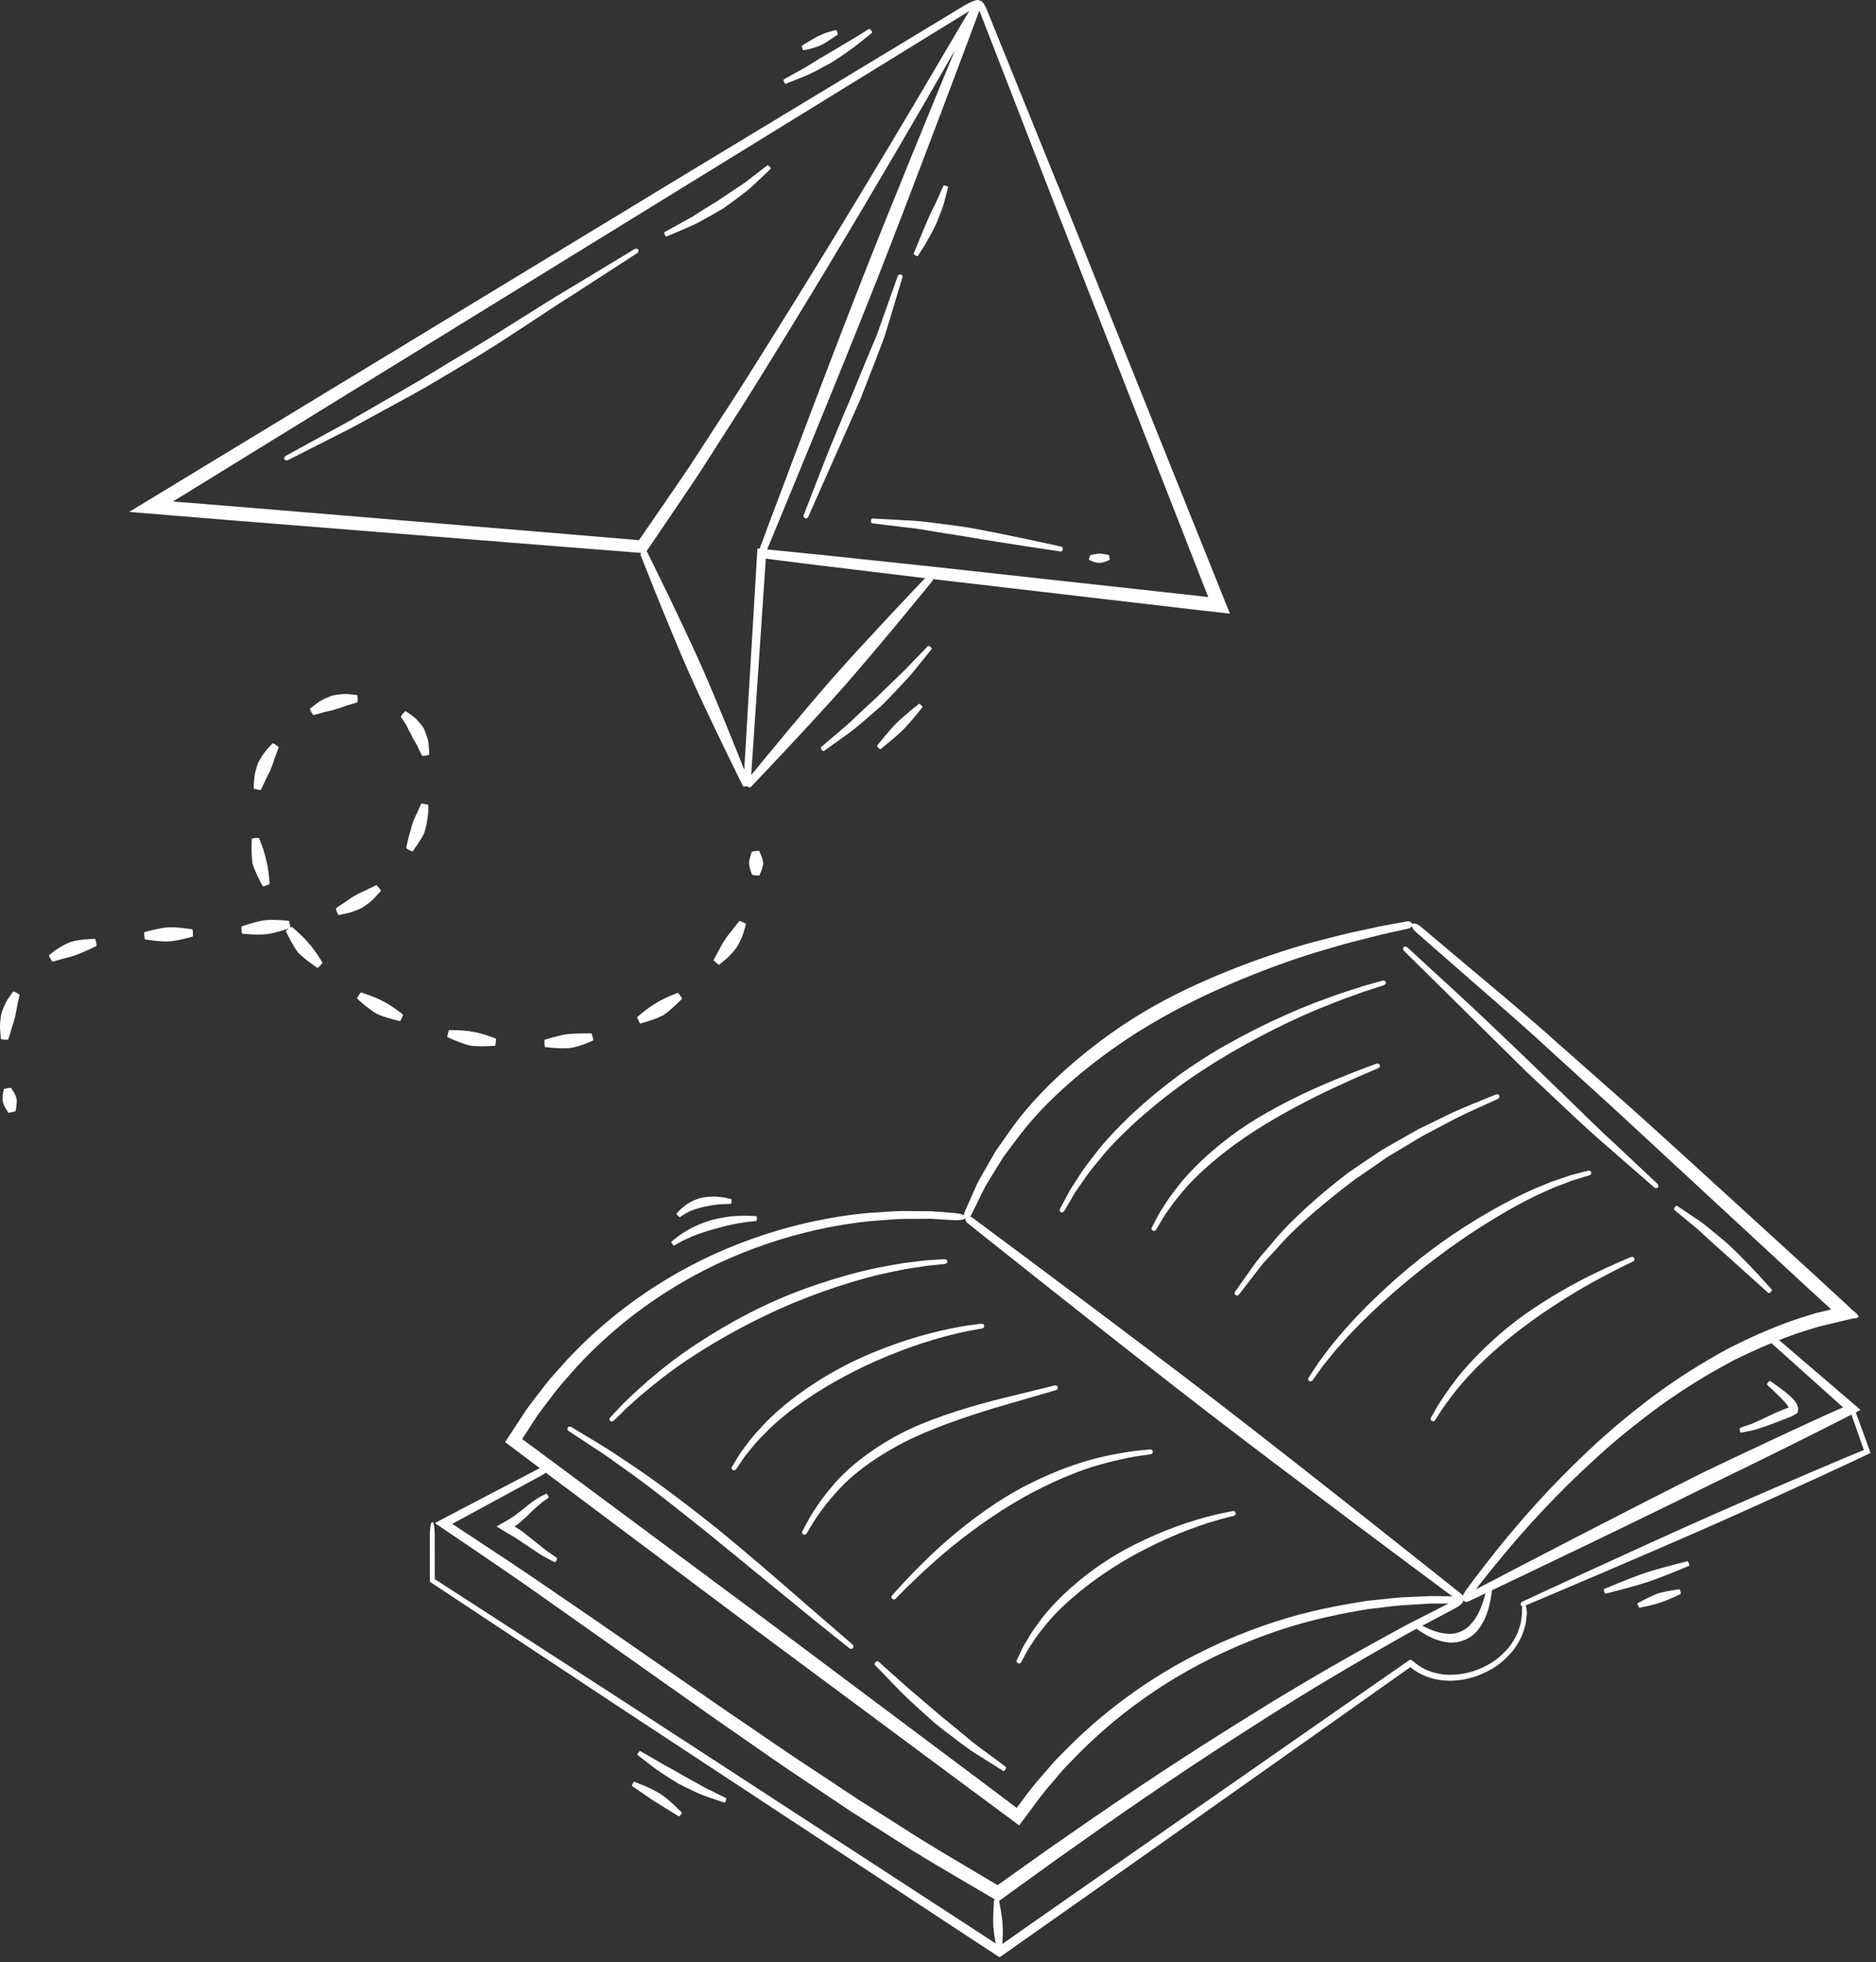 <svg width="309" height="323" viewBox="0 0 309 323" fill="none" xmlns="http://www.w3.org/2000/svg">
<rect x="0" y="0" width="309" height="323" fill="#333333" stroke="none"/>
<path d="M137.341 111.393C132.64 116.737 126.117 124.672 123.731 127.59C123.809 126.432 124.371 118.14 126.141 91.934C126.201 91.945 126.273 91.96 126.357 91.976C126.464 91.99 126.587 92.01 126.721 92.033C127.297 92.106 127.991 92.197 128.793 92.3C130.399 92.5 132.439 92.756 134.825 93.052C139.535 93.622 145.599 94.356 152.367 95.173C150.619 97.006 142.549 105.5 137.341 111.393ZM115.528 109.626C112.22 102.19 106.596 90.856 106.596 90.856C106.567 90.812 106.527 90.78 106.48 90.757L106.507 90.717L106.973 90.033L107.477 89.29C110.148 85.332 112.851 81.426 115.429 77.517C117.951 73.573 120.437 69.682 122.873 65.872C125.296 62.054 127.579 58.265 129.84 54.617C138.821 39.984 146.451 26.98 151.872 17.658C154.063 13.86 155.891 10.689 157.3 8.248C153.453 17.564 146.916 33.482 142.299 45.181C135.393 62.734 125.165 90.194 125.165 90.194C125.149 90.24 125.151 90.277 125.143 90.32C125.008 90.306 124.864 90.292 124.756 90.281C123.324 114.28 122.753 123.89 122.585 126.705C121.101 122.969 117.955 115.122 115.528 109.626ZM105.22 88.917L103.836 88.8L100.264 88.497L93.112 87.894C74.041 86.312 55.083 84.736 38.428 83.352C35.792 83.14 33.1 82.922 30.731 82.729C30.139 82.682 29.567 82.636 29.02 82.593C28.848 82.578 28.68 82.565 28.517 82.552H28.512L28.479 82.554C86.035 47.128 159.357 1.994 159.357 1.994C159.467 1.926 159.561 1.862 159.661 1.796C159.596 1.894 159.535 1.986 159.468 2.094C159.468 2.094 156.171 7.684 150.693 16.965C145.185 26.228 137.441 39.153 128.353 53.697C126.065 57.321 123.756 61.089 121.311 64.88C118.853 68.662 116.343 72.528 113.8 76.442C111.203 80.318 108.488 84.185 105.807 88.108L105.301 88.841C105.271 88.866 105.26 88.938 105.22 88.917ZM174.564 35.861C181.983 54.805 191.324 78.654 199.012 98.282L199.008 98.28C198.513 98.224 197.953 98.16 197.4 98.096C183.329 96.549 166.679 94.718 152.888 93.202C145.991 92.472 139.809 91.817 135.024 91.312C131.217 90.929 128.239 90.632 126.357 90.442C127.323 88.117 137.852 62.76 144.453 46.032C150.704 30.145 159.673 6.146 161.32 1.732C161.34 1.79 161.348 1.834 161.372 1.896C161.372 1.896 166.985 16.352 174.564 35.861ZM202.583 101.012C194.275 80.326 184.181 55.192 176.164 35.226C168.305 15.828 162.483 1.454 162.483 1.454C162.057 0.436 161.577 0.012 161.303 0.106C161.172 -0.156 160.283 0.044 158.733 0.974C158.733 0.974 139.889 12.362 113.649 28.218C86.553 44.658 51.821 65.733 21.275 84.268C24.659 84.545 31.592 85.114 38.235 85.66C54.896 86.988 73.864 88.5 92.941 90.021L100.096 90.582L103.671 90.862L105.624 91.016C105.537 91.112 105.485 91.224 105.503 91.34C105.503 91.34 110.121 103.12 113.409 110.565C116.716 118.001 122.34 129.336 122.34 129.336C122.443 129.519 122.752 129.502 123.017 129.388C123.235 129.583 123.529 129.692 123.697 129.521C123.697 129.521 133.211 119.564 139.079 112.926C144.929 106.274 153.617 95.59 153.617 95.59C153.668 95.509 153.669 95.417 153.649 95.324C167.235 96.909 183.408 98.796 197.139 100.398C199.271 100.638 201.44 100.884 202.583 101.012Z" fill="white"/>
<path d="M1.819 179.074C1.737 179.046 0.747 179.199 0.637 179.258C0.637 179.258 0.32 180.538 0.459 181.317C0.616 182.094 1.381 183.17 1.381 183.17C1.425 183.204 2.529 182.958 2.548 182.913C2.548 182.913 2.865 181.631 2.735 180.889C2.584 180.15 1.819 179.074 1.819 179.074Z" fill="white"/>
<path d="M2.177 163.205C2.177 163.205 1.795 163.705 1.319 164.418C0.868 165.133 0.423 166.106 0.212 166.9C0.065 167.705 -0.061 168.75 0.032 169.585C0.084 170.419 0.159 171.038 0.159 171.038C0.188 171.124 1.316 171.192 1.352 171.113C1.352 171.113 1.551 170.538 1.768 169.794C1.945 169.038 2.327 168.166 2.461 167.452C2.639 166.754 2.773 165.829 2.933 165.086C3.117 164.355 3.233 163.762 3.233 163.762C3.2 163.658 2.317 163.181 2.177 163.205Z" fill="white"/>
<path d="M11.585 155.081C10.832 155.379 9.903 155.852 9.225 156.355C8.543 156.857 8.061 157.257 8.061 157.257C8.005 157.326 8.568 158.308 8.652 158.296C8.652 158.296 9.241 158.152 9.977 157.933C10.711 157.71 11.656 157.536 12.34 157.27C13.72 156.778 15.896 155.721 15.895 155.721C15.956 155.629 15.753 154.649 15.647 154.552C15.647 154.552 13.132 154.553 11.585 155.081Z" fill="white"/>
<path d="M27.697 152.653C26.145 152.757 23.783 153.447 23.783 153.447C23.705 153.489 23.796 154.617 23.88 154.64C23.88 154.64 26.313 155.045 27.848 154.965C29.38 154.864 31.741 154.171 31.741 154.171C31.819 154.093 31.772 153.092 31.684 152.978C31.684 152.978 29.251 152.571 27.697 152.653Z" fill="white"/>
<path d="M61.771 147.717C62.349 147.106 62.751 146.629 62.751 146.629C62.769 146.519 62.127 145.752 61.988 145.708C61.988 145.708 61.432 145.954 60.745 146.302C60.071 146.667 59.161 146.992 58.548 147.389C57.885 147.713 57.143 148.324 56.476 148.729C55.823 149.155 55.331 149.516 55.331 149.516C55.272 149.581 55.673 150.638 55.761 150.63C55.761 150.63 56.375 150.521 57.184 150.326C58 150.16 58.959 149.757 59.688 149.406C60.367 148.96 61.207 148.347 61.771 147.717Z" fill="white"/>
<path d="M69.368 132.302C69.368 132.302 69.124 132.856 68.807 133.574C68.453 134.281 68.052 135.15 67.841 135.86C67.691 136.593 67.369 137.47 67.205 138.237C67.024 138.993 66.909 139.594 66.909 139.594C66.912 139.684 67.911 140.216 67.969 140.15C67.969 140.15 68.339 139.652 68.799 138.955C69.237 138.257 69.86 137.38 70.039 136.592C70.261 135.817 70.416 134.789 70.508 133.973C70.577 133.15 70.543 132.521 70.541 132.521C70.484 132.426 69.499 132.247 69.368 132.302Z" fill="white"/>
<path d="M69.868 120.046C69.712 119.65 69.345 119.293 69.045 118.912C68.716 118.548 68.428 118.157 68.044 117.92C67.333 117.396 66.796 117.056 66.796 117.056C66.685 117.052 66.045 117.822 66.024 117.968C66.024 117.968 66.331 118.48 66.74 119.084C66.972 119.361 67.101 119.774 67.292 120.125C67.455 120.494 67.704 120.797 67.82 121.133C68.083 121.776 68.672 122.493 68.931 123.205C69.253 123.886 69.539 124.42 69.539 124.42C69.595 124.485 70.708 124.289 70.712 124.2C70.712 124.2 70.692 123.57 70.609 122.716C70.596 121.848 70.195 120.829 69.868 120.046Z" fill="white"/>
<path d="M58.857 115.611C58.931 115.565 58.919 114.435 58.829 114.416C58.829 114.416 58.205 114.329 57.351 114.265C56.495 114.188 55.437 114.348 54.628 114.525C53.861 114.836 52.871 115.225 52.208 115.773C51.521 116.272 51.039 116.671 51.039 116.671C51 116.773 51.504 117.641 51.633 117.707C51.633 117.707 52.223 117.568 52.953 117.356C53.668 117.092 54.621 117.017 55.284 116.748C55.977 116.595 56.831 116.189 57.559 116.001C58.284 115.8 58.857 115.611 58.857 115.611Z" fill="white"/>
<path d="M42.949 130.026C42.949 130.026 43.231 129.488 43.555 128.789C43.836 128.074 44.369 127.276 44.6 126.588C44.907 125.933 45.149 125.016 45.432 124.304C45.711 123.592 45.904 123.017 45.904 123.017C45.913 122.929 44.987 122.281 44.919 122.34C44.919 122.34 44.48 122.785 43.923 123.422C43.364 124.053 42.816 124.954 42.463 125.693C42.207 126.469 41.9 127.473 41.871 128.318C41.796 129.157 41.779 129.781 41.779 129.781C41.832 129.877 42.813 130.078 42.949 130.026Z" fill="white"/>
<path d="M41.6 142.167C42.055 143.719 43.292 145.895 43.292 145.896C43.387 145.949 44.327 145.603 44.416 145.484C44.415 145.485 44.26 143.061 43.857 141.644C43.604 140.19 42.663 137.947 42.663 137.947C42.612 137.873 41.487 137.989 41.475 138.076C41.475 138.077 41.336 140.572 41.6 142.167Z" fill="white"/>
<path d="M48.068 152.577C48.044 152.565 47.936 152.618 47.805 152.697C47.825 152.473 47.677 151.671 47.588 151.576C47.588 151.576 45.132 151.314 43.621 151.483C42.115 151.674 39.796 152.505 39.797 152.505C39.721 152.552 39.804 153.681 39.891 153.698C39.891 153.697 42.345 153.958 43.912 153.781C45.228 153.616 47.063 153.005 47.615 152.814C47.347 152.989 47.064 153.205 47.08 153.25C47.08 153.25 48.121 155.519 49.097 156.804C50.213 157.959 52.295 159.334 52.296 159.334C52.404 159.34 53.091 158.61 53.116 158.466C53.116 158.466 51.875 156.371 50.855 155.293C49.948 154.122 48.068 152.577 48.068 152.577Z" fill="white"/>
<path d="M59.459 163.371C59.371 163.365 58.76 164.317 58.817 164.381C58.819 164.381 60.644 166.073 62.023 166.876C63.467 167.549 65.895 168.089 65.895 168.089C65.997 168.054 66.389 167.131 66.364 166.988C66.364 166.988 64.448 165.473 63.095 164.824C61.793 164.085 59.459 163.371 59.459 163.371Z" fill="white"/>
<path d="M77.901 169.847C76.429 169.536 73.984 169.566 73.984 169.566C73.899 169.586 73.612 170.681 73.688 170.725C73.689 170.725 75.939 171.78 77.489 172.128C79.065 172.343 81.543 172.138 81.543 172.138C81.633 172.074 81.736 171.078 81.668 170.949C81.668 170.949 79.388 170.069 77.901 169.847Z" fill="white"/>
<path d="M93.525 170.221C92.039 170.406 89.708 171.158 89.708 171.158C89.632 171.204 89.689 172.333 89.775 172.352C89.775 172.353 92.233 172.695 93.816 172.519C95.413 172.355 97.699 171.27 97.699 171.27C97.761 171.181 97.525 170.206 97.42 170.109C97.42 170.107 95.015 170.092 93.525 170.221Z" fill="white"/>
<path d="M111.637 163.43C111.637 163.43 109.353 164.285 108.108 165.102C106.797 165.814 104.961 167.417 104.961 167.417C104.908 167.488 105.388 168.512 105.475 168.495C105.475 168.495 107.879 167.841 109.295 167.092C110.627 166.2 112.345 164.394 112.345 164.394C112.369 164.289 111.775 163.482 111.637 163.43Z" fill="white"/>
<path d="M121.799 151.6C121.799 151.6 121.404 152.064 120.928 152.68C120.471 153.306 119.808 154.013 119.428 154.649C118.985 155.245 118.593 156.13 118.193 156.802C117.812 157.485 117.541 158.034 117.541 158.034C117.521 158.118 118.371 158.866 118.444 158.817C118.444 158.817 118.935 158.436 119.56 157.89C120.204 157.361 120.872 156.574 121.357 155.931C121.764 155.236 122.229 154.313 122.468 153.51C122.723 152.714 122.879 152.11 122.879 152.11C122.849 152.005 121.943 151.58 121.799 151.6Z" fill="white"/>
<path d="M123.851 140.186C123.851 140.185 123.364 141.385 123.395 142.102C123.379 142.819 123.883 144.01 123.883 144.01C123.92 144.052 125.045 144.152 125.075 144.11C125.075 144.11 125.676 142.908 125.711 142.083C125.657 141.259 125.039 140.065 125.039 140.065C124.963 140.031 123.965 140.135 123.851 140.186Z" fill="white"/>
<path d="M145.463 56.033C145.868 54.938 146.157 53.832 146.484 52.812C147.721 48.709 148.659 45.605 148.659 45.605C148.747 45.177 148.104 44.992 147.892 45.389C147.892 45.389 146.812 48.422 145.383 52.429C145.016 53.428 144.687 54.505 144.244 55.577C143.795 56.646 143.332 57.744 142.872 58.838C141.969 61.034 141.071 63.216 140.283 65.133C138.659 68.962 136.603 73.845 135.067 77.842C133.525 81.829 132.359 84.848 132.359 84.848C132.216 85.257 132.912 85.545 133.1 85.141C133.1 85.141 138.336 73.329 141.705 65.734C142.464 63.792 143.327 61.581 144.197 59.356C144.621 58.241 145.047 57.122 145.463 56.033Z" fill="white"/>
<path d="M151.167 42.158C151.167 42.158 151.679 41.353 152.351 40.296C152.977 39.21 153.748 37.857 154.248 36.742C154.705 35.604 155.311 34.178 155.615 32.934C155.929 31.713 156.169 30.784 156.169 30.784C156.164 30.65 155.521 30.47 155.403 30.568C155.403 30.568 155.021 31.418 154.52 32.536C154.063 33.656 153.288 35.005 152.839 36.108C152.356 37.202 151.763 38.62 151.311 39.77C150.833 40.905 150.472 41.77 150.472 41.77C150.436 41.892 151.091 42.266 151.167 42.158Z" fill="white"/>
<path d="M154.416 86.149C152.659 85.916 150.889 85.705 149.295 85.652C146.121 85.483 143.717 85.355 143.717 85.355C143.396 85.352 143.351 86.103 143.677 86.15C143.677 86.15 146.047 86.434 149.176 86.812C150.743 86.954 152.485 87.256 154.22 87.557C155.956 87.835 157.681 88.109 159.197 88.352C165.252 89.408 174.744 90.787 174.743 90.787C175.069 90.794 175.191 90.138 174.883 90.001C174.883 90.001 165.54 87.904 159.451 86.828C157.921 86.597 156.172 86.372 154.416 86.149Z" fill="white"/>
<path d="M181.103 92.665C181.805 92.654 182.763 92.158 182.764 92.16C182.792 92.105 182.704 91.444 182.66 91.37C182.66 91.37 181.651 91.129 181.076 91.122C180.481 91.174 179.636 91.356 179.601 91.357C179.567 91.376 179.315 92.086 179.347 92.11C179.347 92.11 179.585 92.253 179.949 92.413C180.331 92.604 180.747 92.642 181.103 92.665Z" fill="white"/>
<path d="M104.479 41.026C104.479 41.026 100.132 43.652 94.387 47.123C88.604 50.538 81.665 55.152 76.027 58.438C73.216 60.093 70.089 62.097 66.84 63.943C63.604 65.809 60.348 67.685 57.445 69.357C51.567 72.573 47.117 75.007 47.117 75.007C46.531 75.345 46.851 76.029 47.481 75.716C47.481 75.716 52.012 73.418 58.001 70.381C60.951 68.773 64.26 66.969 67.548 65.176C70.841 63.386 74.005 61.417 76.827 59.76C82.48 56.457 89.34 51.67 95.015 48.104C100.643 44.46 104.901 41.703 104.901 41.703C105.453 41.297 105.109 40.724 104.479 41.026Z" fill="white"/>
<path d="M109.796 38.928C109.796 38.928 111.236 38.316 113.133 37.507C113.605 37.295 114.119 37.092 114.623 36.84C115.117 36.571 115.625 36.293 116.132 36.017C117.143 35.461 118.144 34.896 119.013 34.383C119.852 33.823 120.767 33.123 121.693 32.432C122.616 31.737 123.551 31.051 124.285 30.308C125.787 28.885 126.925 27.808 126.925 27.808C127.051 27.635 126.592 27.151 126.377 27.228C126.377 27.228 125.157 28.167 123.548 29.404C122.777 30.059 121.805 30.656 120.863 31.279C119.925 31.909 118.995 32.536 118.177 33.085C117.329 33.588 116.376 34.18 115.423 34.785C114.945 35.092 114.468 35.397 114.001 35.696C113.529 35.981 113.047 36.219 112.604 36.468C110.825 37.452 109.476 38.2 109.476 38.2C109.301 38.312 109.595 39.007 109.796 38.928Z" fill="white"/>
<path d="M129.412 13.804C129.412 13.804 130.589 13.33 132.137 12.709C133.711 12.109 135.508 11.07 136.945 10.302C138.316 9.428 140.039 8.27 141.349 7.236C142.645 6.194 143.629 5.401 143.629 5.401C143.739 5.262 143.341 4.726 143.155 4.761C143.155 4.761 142.091 5.416 140.689 6.276C139.273 7.118 137.521 8.161 136.151 8.978C134.752 9.732 133.073 10.92 131.62 11.665C130.188 12.464 129.1 13.069 129.1 13.069C128.961 13.164 129.247 13.862 129.412 13.804Z" fill="white"/>
<path d="M135.399 7.345C135.948 7.076 136.591 6.616 137.104 6.284C137.612 5.94 138.007 5.673 138.007 5.673C138.044 5.601 137.801 4.98 137.711 4.933C137.711 4.933 137.228 5.064 136.607 5.23C135.979 5.412 135.253 5.705 134.704 5.966C133.651 6.538 132.068 7.533 132.069 7.533C132.02 7.58 132.261 8.294 132.328 8.285C132.328 8.285 134.293 7.93 135.399 7.345Z" fill="white"/>
<path d="M152.827 106.365C152.827 106.365 151.543 107.693 149.849 109.442C149.031 110.342 148.027 111.269 147.044 112.205C146.073 113.152 145.108 114.093 144.261 114.918C143.383 115.709 142.399 116.628 141.415 117.56C140.439 118.502 139.451 119.442 138.501 120.2C136.651 121.778 135.249 122.977 135.249 122.977C135.071 123.148 135.501 123.766 135.715 123.622C135.715 123.622 137.232 122.538 139.233 121.106C140.257 120.409 141.319 119.528 142.355 118.625C143.4 117.734 144.432 116.838 145.327 116.037C146.18 115.193 147.117 114.2 148.06 113.201C149.003 112.204 149.951 111.201 150.711 110.228C152.261 108.321 153.436 106.877 153.436 106.877C153.565 106.657 153.053 106.228 152.827 106.365Z" fill="white"/>
<path d="M151.376 115.849C151.376 115.849 149.003 117.704 147.641 119.056C146.288 120.417 144.444 122.778 144.444 122.778C144.392 122.868 144.933 123.39 145.02 123.329C145.02 123.329 147.393 121.476 148.757 120.122C150.108 118.761 151.952 116.4 151.952 116.4C151.987 116.294 151.505 115.83 151.376 115.849Z" fill="white"/>
<path d="M175.337 199.282C175.337 199.282 175.964 198.202 177.005 196.41C177.575 195.545 178.305 194.536 179.096 193.389C179.915 192.26 180.944 191.096 181.972 189.809C186.319 184.829 192.745 179.637 198.144 176.137C203.515 172.585 210.816 168.729 216.936 166.174C218.476 165.564 219.924 164.989 221.228 164.472C222.548 163.997 223.724 163.574 224.704 163.222C226.691 162.585 227.885 162.202 227.885 162.202C228.517 161.958 228.349 161.312 227.665 161.437C227.665 161.437 226.448 161.781 224.425 162.354C223.425 162.678 222.228 163.066 220.88 163.502C219.543 163.964 218.071 164.514 216.5 165.094C210.251 167.5 202.761 171.24 197.299 174.845C191.812 178.408 185.373 183.853 181.084 189.053C180.071 190.396 179.059 191.61 178.259 192.789C177.485 193.985 176.777 195.034 176.227 195.934C175.229 197.797 174.629 198.918 174.629 198.918C174.32 199.525 174.985 199.877 175.337 199.282Z" fill="white"/>
<path d="M219.564 179.137C223.793 177.164 227.068 175.812 227.068 175.812C227.491 175.589 227.255 174.964 226.776 175.071C226.776 175.071 223.428 176.252 219.089 178.072C214.751 179.881 209.475 182.491 205.604 185.011C201.723 187.499 197.153 191.34 194.183 195.064C193.477 196.023 192.755 196.876 192.22 197.727C191.685 198.579 191.181 199.319 190.813 199.967C190.123 201.287 189.705 202.081 189.705 202.081C189.496 202.513 190.165 202.859 190.416 202.444C190.416 202.444 190.859 201.691 191.595 200.437C191.981 199.823 192.507 199.125 193.06 198.321C193.616 197.517 194.356 196.717 195.073 195.815C198.101 192.316 202.644 188.735 206.444 186.307C210.223 183.839 215.329 181.101 219.564 179.137Z" fill="white"/>
<path d="M225.809 190.506C224.58 191.336 223.389 192.138 222.275 192.889C218.003 196.134 212.747 200.609 209.279 204.918C208.396 205.977 207.491 206.908 206.815 207.858C206.139 208.809 205.539 209.656 205.037 210.361C204.04 211.773 203.44 212.622 203.44 212.622C203.131 213.084 203.748 213.516 204.1 213.068C204.1 213.068 204.729 212.253 205.773 210.901C206.295 210.224 206.917 209.413 207.619 208.502C208.317 207.592 209.247 206.705 210.148 205.694C213.7 201.57 218.984 197.322 223.185 194.137C224.275 193.389 225.439 192.589 226.643 191.762C227.245 191.346 227.855 190.924 228.471 190.497C229.113 190.11 229.761 189.722 230.412 189.333C231.711 188.552 233.013 187.768 234.283 187.004C235.593 186.313 236.871 185.642 238.076 185.009C240.461 183.693 242.661 182.748 244.219 182.034C245.777 181.322 246.716 180.893 246.716 180.893C247.205 180.628 246.969 180.002 246.417 180.154C246.417 180.154 245.456 180.546 243.86 181.197C242.264 181.852 240.009 182.72 237.557 183.965C236.32 184.566 235.008 185.205 233.66 185.86C232.356 186.598 231.016 187.358 229.68 188.114C229.013 188.496 228.347 188.876 227.687 189.253C227.055 189.676 226.427 190.094 225.809 190.506Z" fill="white"/>
<path d="M252.333 197.147C253.619 196.485 254.876 195.983 255.984 195.465C257.125 195.032 258.14 194.645 258.987 194.324C260.711 193.779 261.763 193.489 261.763 193.489C262.315 193.287 262.185 192.631 261.579 192.713C261.579 192.713 260.492 192.964 258.708 193.456C257.833 193.752 256.784 194.109 255.605 194.508C254.463 194.993 253.16 195.464 251.833 196.093C246.479 198.52 240.236 202.357 235.683 205.807C231.104 209.227 225.683 214.141 221.789 218.533C220.805 219.62 219.953 220.708 219.149 221.653C218.405 222.647 217.741 223.532 217.188 224.271C216.172 225.811 215.56 226.74 215.56 226.74C215.247 227.245 215.875 227.659 216.229 227.171C216.229 227.171 216.865 226.283 217.923 224.809C218.493 224.104 219.177 223.257 219.945 222.307C220.771 221.403 221.641 220.361 222.647 219.323C226.623 215.115 232.091 210.408 236.609 207.041C241.096 203.633 247.145 199.699 252.333 197.147Z" fill="white"/>
<path d="M268.711 206.896C268.711 206.896 267.959 207.215 266.707 207.741C265.465 208.288 263.736 209.073 261.796 210.033C257.92 211.96 253.267 214.728 249.889 217.295C246.503 219.839 242.533 223.581 239.861 227.028C238.521 228.748 237.471 230.347 236.751 231.507C236.075 232.695 235.668 233.409 235.668 233.409C235.463 233.799 236.115 234.176 236.361 233.805C236.361 233.805 236.795 233.125 237.517 231.999C238.28 230.9 239.383 229.389 240.761 227.769C243.513 224.517 247.503 221.012 250.82 218.528C254.119 216.013 258.589 213.135 262.339 211.064C264.215 210.033 265.888 209.173 267.092 208.568C268.305 207.98 269.033 207.625 269.033 207.625C269.412 207.399 269.151 206.784 268.711 206.896Z" fill="white"/>
<path d="M101.121 233.824C101.121 233.824 101.957 233.008 103.348 231.653C104.783 230.347 106.82 228.556 109.272 226.68C114.155 222.893 120.816 219.024 126.251 216.473C131.644 213.827 138.895 211.225 144.901 209.8C146.404 209.451 147.828 209.175 149.107 208.915C150.397 208.713 151.547 208.533 152.504 208.385C154.433 208.187 155.595 208.068 155.595 208.068C156.217 207.965 156.197 207.297 155.547 207.272C155.547 207.272 154.364 207.349 152.403 207.479C151.427 207.597 150.256 207.739 148.941 207.899C147.637 208.119 146.184 208.353 144.649 208.663C138.516 209.925 131.077 212.392 125.589 215.077C120.065 217.677 113.388 221.777 108.552 225.763C106.123 227.74 104.119 229.624 102.715 230.999C101.359 232.42 100.543 233.277 100.543 233.277C100.116 233.744 100.655 234.271 101.121 233.824Z" fill="white"/>
<path d="M138.481 225.15C134.241 227.384 129.145 230.916 125.756 234.533C124.943 235.466 124.107 236.273 123.489 237.121C122.867 237.962 122.279 238.685 121.851 239.332C121.043 240.656 120.556 241.453 120.556 241.453C120.307 241.888 120.956 242.27 121.243 241.858C121.243 241.858 121.751 241.105 122.597 239.857C123.04 239.248 123.644 238.569 124.281 237.78C124.911 236.985 125.761 236.23 126.58 235.357C130.001 231.972 135.061 228.692 139.205 226.514C143.321 224.264 148.892 221.97 153.528 220.602C155.839 219.893 157.909 219.422 159.395 219.11C160.884 218.824 161.787 218.684 161.787 218.685C162.267 218.564 162.2 217.898 161.687 217.894C161.687 217.893 160.761 217.99 159.235 218.213C157.712 218.461 155.588 218.849 153.215 219.48C148.455 220.689 142.701 222.852 138.481 225.15Z" fill="white"/>
<path d="M137.028 244.713C135.368 246.62 134.169 248.491 133.357 249.839C132.604 251.224 132.151 252.059 132.151 252.059C131.92 252.512 132.584 252.868 132.856 252.432C132.856 252.432 133.336 251.637 134.133 250.317C134.984 249.037 136.224 247.272 137.895 245.492C141.135 241.805 146.349 238.541 150.672 236.565C154.997 234.552 160.829 232.619 165.592 231.252C170.359 229.867 173.965 228.82 173.965 228.82C174.44 228.64 174.272 227.993 173.755 228.051C173.755 228.051 170.107 228.945 165.284 230.128C160.461 231.32 154.48 233.097 150.024 235.164C145.577 237.199 140.237 240.773 137.028 244.713Z" fill="white"/>
<path d="M153.033 256.272C151.219 258.009 149.697 259.607 148.621 260.757C147.567 261.927 146.931 262.631 146.931 262.631C146.601 263.016 147.144 263.539 147.515 263.172C147.515 263.172 148.177 262.503 149.277 261.391C150.395 260.297 151.967 258.779 153.823 257.129C157.513 253.801 162.476 250.121 166.599 247.643C170.696 245.128 176.277 242.487 181.037 241.136C183.413 240.448 185.543 240.013 187.075 239.739C188.615 239.517 189.541 239.384 189.541 239.384C190.036 239.273 189.991 238.607 189.467 238.589C189.467 238.589 188.517 238.683 186.941 238.836C185.372 239.047 183.183 239.399 180.731 240.011C175.815 241.209 169.997 243.752 165.8 246.323C161.58 248.867 156.639 252.771 153.033 256.272Z" fill="white"/>
<path d="M171.529 266.5C170.877 267.429 170.197 268.251 169.712 269.081C169.227 269.907 168.764 270.625 168.433 271.255C167.824 272.539 167.457 273.315 167.457 273.315C167.273 273.735 167.959 274.047 168.181 273.645C168.181 273.645 168.576 272.915 169.231 271.7C169.58 271.104 170.064 270.429 170.568 269.653C171.072 268.875 171.769 268.104 172.433 267.235C175.245 263.849 179.567 260.429 183.183 258.141C186.761 255.78 191.704 253.344 195.844 251.789C196.876 251.395 197.865 251.08 198.748 250.765C199.643 250.497 200.441 250.257 201.107 250.057C202.455 249.715 203.265 249.508 203.265 249.508C203.695 249.36 203.575 248.703 203.104 248.727C203.104 248.727 202.269 248.895 200.885 249.173C200.199 249.344 199.376 249.549 198.453 249.777C197.544 250.056 196.523 250.333 195.456 250.691C191.183 252.096 186.037 254.419 182.351 256.84C178.635 259.197 174.287 262.883 171.529 266.5Z" fill="white"/>
<path d="M306.717 238.801C306.612 238.842 306.497 238.89 306.371 238.941C305.853 239.157 305.164 239.442 304.337 239.786C302.689 240.485 300.491 241.416 298.019 242.462C293.08 244.57 287.053 247.172 282.136 249.345C269.812 254.805 250.816 263.612 250.816 263.612C250.341 263.842 250.387 264.297 250.725 264.386C250.695 264.664 250.679 264.997 250.701 265.437C250.719 265.44 250.685 265.694 250.621 266.188C250.589 266.434 250.552 266.737 250.507 267.098C250.428 267.453 250.277 267.846 250.143 268.3C249.847 269.194 249.279 270.226 248.436 271.292C247.531 272.294 246.396 273.409 244.832 274.182C243.303 274.981 241.451 275.596 239.407 275.685C237.38 275.781 235.132 275.297 233.319 273.912L232.899 273.588C232.693 273.458 232.487 273.218 232.279 273.174C231.928 273.417 231.575 273.664 231.22 273.912C230.711 274.265 230.195 274.625 229.672 274.986C228.629 275.71 227.56 276.456 226.468 277.213C224.285 278.732 222.013 280.312 219.669 281.94C210.297 288.466 199.785 295.786 189.333 303.065C184.112 306.71 178.907 310.344 173.865 313.861C171.347 315.625 168.869 317.357 166.452 319.046C166.001 319.362 165.555 319.677 165.108 319.989C165.157 319.082 165.203 317.842 165.148 316.882C165.064 315.509 164.677 313.481 164.564 312.91L164.713 312.802L165.605 312.161L166.528 311.492C167.733 310.622 168.945 309.748 170.163 308.866C172.589 307.096 175.056 305.333 177.544 303.596C187.444 296.568 197.575 289.745 206.763 283.917C215.915 278.021 224.189 273.237 230.139 269.872C231.299 269.204 232.353 268.632 233.341 268.105C233.387 268.138 233.425 268.168 233.475 268.205C233.712 268.393 234.013 268.596 234.368 268.802C234.72 269.01 235.099 269.268 235.555 269.461C236.421 269.918 237.52 270.25 238.673 270.374C239.843 270.461 241.06 270.148 241.96 269.601C242.891 269.076 243.637 268.136 244.205 267.166C244.763 266.182 245.105 265.122 245.329 264.18C245.548 263.237 245.683 262.401 245.727 261.805C245.728 261.797 245.728 261.79 245.729 261.782C253.185 258.238 269.935 250.246 281.641 244.42C286.316 242.165 291.751 239.5 296.263 237.25C300.052 235.365 302.695 234.017 304.952 232.857C305.156 233.437 305.689 234.954 307.007 238.705C306.973 238.716 306.917 238.733 306.837 238.758C306.803 238.772 306.761 238.785 306.717 238.801ZM162.709 309.364C157.683 306.369 152.783 303.538 148.345 300.64C146.108 299.224 143.793 297.76 141.419 296.257C139.076 294.705 136.673 293.114 134.232 291.494C129.321 288.302 124.368 284.812 119.336 281.417C109.332 274.521 99.323 267.5 90.291 261.38C85.801 258.288 81.519 255.473 77.661 252.938C76.747 252.336 75.859 251.752 74.996 251.184C74.831 251.077 74.667 250.973 74.507 250.87C74.591 250.777 74.811 250.686 74.959 250.594C76.653 249.674 78.223 248.824 79.652 248.049C85.665 244.786 89.285 242.824 89.285 242.824C89.529 242.688 89.735 242.553 89.904 242.421C101.924 251.418 113.855 260.349 124.356 268.208C135.053 276.145 147.229 285.182 159.479 294.268L164.079 297.672L166.613 299.546L167.7 300.354C167.903 300.633 168.009 300.242 168.151 300.109L168.557 299.562L169.701 298.024C170.812 296.513 171.907 294.994 173.152 293.609L174.956 291.489C175.564 290.792 176.236 290.153 176.868 289.486C181.979 284.185 187.695 279.754 193.491 276.27C199.289 272.776 205.155 270.224 210.588 268.398C216.029 266.56 221.068 265.606 225.265 264.888C227.383 264.65 229.287 264.38 230.961 264.242C232.639 264.142 234.08 264.057 235.252 263.986C236.425 263.934 237.336 263.973 237.951 263.964C238.219 263.964 238.42 263.964 238.575 263.964C238.133 264.188 237.481 264.521 236.639 264.95C234.969 265.833 232.477 267.008 229.48 268.672C223.461 271.958 215.085 276.64 205.835 282.434C196.541 288.164 186.305 294.89 176.32 301.849C173.809 303.568 171.325 305.314 168.879 307.073C167.652 307.948 166.431 308.817 165.217 309.682L164.331 310.314C164.323 310.317 164.32 310.328 164.299 310.309L162.709 309.364ZM86.036 236.841L86.5 236.12L88.027 233.757C89.04 232.181 90.251 230.75 91.345 229.249C92.471 227.768 93.767 226.438 94.956 225.037C99.944 219.628 105.615 215.129 111.409 211.653C123.037 204.648 134.911 201.848 143.343 201.013C145.467 200.882 147.377 200.648 149.056 200.648C150.736 200.64 152.176 200.632 153.351 200.626C155.695 200.768 156.975 200.845 156.975 200.845C158.336 200.924 159.079 200.686 159.125 200.398C159.127 200.398 159.128 200.4 159.128 200.4C158.944 200.628 158.969 201.016 159.388 201.354C159.388 201.354 183.576 220.656 199.359 232.809C213.517 243.689 234.949 259.617 239.237 262.8C239.121 262.79 239.029 262.774 238.903 262.768C238.903 262.768 238.577 262.762 237.955 262.754C237.331 262.757 236.409 262.708 235.217 262.745C234.027 262.802 232.565 262.869 230.861 262.948C229.161 263.068 227.227 263.317 225.073 263.533C220.801 264.21 215.671 265.122 210.111 266.926C204.56 268.726 198.553 271.26 192.597 274.768C186.643 278.265 180.752 282.74 175.471 288.122C174.815 288.802 174.123 289.45 173.493 290.158L171.627 292.317C170.337 293.726 169.201 295.273 168.051 296.812L167.488 297.554C167.467 297.614 167.427 297.581 167.389 297.544L165.343 296.005L160.767 292.57C148.553 283.426 136.411 274.338 125.744 266.354C115.043 258.414 102.861 249.377 90.609 240.286L86.085 236.941C86.061 236.912 85.975 236.9 86.036 236.841ZM161.961 195.94C162.588 194.678 163.557 193.282 164.524 191.656C164.773 191.253 165.028 190.84 165.292 190.416C165.592 190.017 165.9 189.609 166.213 189.193C166.839 188.36 167.491 187.492 168.163 186.597C173.659 179.484 182.593 172.594 190.144 168.238C197.668 163.788 208.039 159.444 216.668 156.796C218.837 156.177 220.861 155.548 222.711 155.061C224.564 154.592 226.213 154.173 227.588 153.824C230.361 153.21 232.032 152.84 232.032 152.84C232.305 152.761 232.469 152.61 232.551 152.444C232.592 152.704 232.793 153.052 233.244 153.449C233.244 153.449 235.728 155.621 239.853 159.229C243.959 162.861 249.815 167.796 256.212 173.73C259.439 176.665 262.861 179.778 266.376 182.977C269.865 186.206 273.447 189.521 277.017 192.826C284.165 199.436 291.272 206.005 297.515 211.777C298.839 212.989 300.207 214.244 301.611 215.53C301.613 215.532 301.624 215.536 301.62 215.537L301.615 215.54L301.612 215.542L301.497 215.57C300.364 215.874 299.189 216.076 298.061 216.473C293.472 217.828 288.944 219.804 284.553 222.041C280.225 224.398 276.048 227.04 272.2 229.91C268.379 232.808 264.777 235.785 261.604 238.821C255.188 244.826 250.141 250.669 246.697 254.958C243.256 259.254 241.332 261.95 241.331 261.95C241.135 262.236 241.024 262.474 240.952 262.688C240.899 262.601 240.831 262.514 240.741 262.426C240.741 262.426 216.552 243.126 200.771 230.973C184.975 218.836 160.116 200.408 160.116 200.408C160.007 200.329 159.899 200.277 159.796 200.246C159.861 200.181 159.921 200.1 159.973 199.998C159.973 199.998 160.72 198.472 161.961 195.94ZM239.781 264.69C240.764 264.134 241.135 263.628 240.993 263.385C240.996 263.382 240.997 263.377 240.999 263.374C241.127 263.638 241.463 263.802 241.889 263.604C241.889 263.604 242.924 263.114 244.684 262.278C244.565 262.745 244.407 263.278 244.211 263.854C243.917 264.705 243.519 265.63 242.991 266.429C242.451 267.21 241.833 267.914 241.155 268.284C240.497 268.677 239.657 268.95 238.729 268.956C237.807 268.909 236.84 268.732 236.012 268.388C235.585 268.26 235.211 268.057 234.863 267.898C234.644 267.802 234.451 267.705 234.271 267.608C235.415 267.006 236.411 266.493 237.209 266.054C238.872 265.172 239.781 264.69 239.781 264.69ZM303.583 231.674C303.032 231.858 299.241 233.597 295.371 235.389C290.795 237.51 285.311 240.084 280.631 242.336C267.644 248.817 248.825 258.63 243.076 261.637C243.955 260.5 245.548 258.476 247.753 255.828C251.251 251.636 256.36 245.934 262.789 240.108C265.971 237.158 269.563 234.28 273.356 231.484C277.173 228.718 281.296 226.186 285.54 223.93C287.593 222.913 289.673 221.96 291.768 221.096C292.852 222.066 296.232 225.093 303.583 231.674ZM305.671 232.489C305.935 232.353 306.199 232.217 306.456 232.084C298.631 225.382 294.653 221.977 293.04 220.597C294.919 219.86 296.805 219.188 298.701 218.642C299.796 218.264 300.929 218.081 302.025 217.793C303.105 217.533 304.18 217.276 305.249 217.018C307.221 216.974 305.26 215.918 304.672 215.22C302.755 213.454 300.887 211.732 299.08 210.069C292.799 204.338 285.649 197.816 278.459 191.254C274.845 187.99 271.252 184.685 267.689 181.53C264.121 178.381 260.648 175.314 257.375 172.424C250.877 166.588 244.917 161.745 240.741 158.189C236.54 154.658 234.011 152.532 234.011 152.532C233.329 151.973 232.797 151.9 232.603 152.117C232.548 151.853 232.275 151.632 231.809 151.666C231.809 151.666 230.115 151.974 227.299 152.488C225.899 152.79 224.221 153.154 222.336 153.562C220.455 153.99 218.389 154.558 216.176 155.117C207.375 157.525 196.699 161.682 188.979 166.236C181.244 170.705 172.205 178.04 166.783 185.525C166.121 186.465 165.479 187.377 164.863 188.253C164.556 188.69 164.255 189.12 163.961 189.538C163.705 189.982 163.456 190.416 163.215 190.837C162.276 192.541 161.341 194.001 160.744 195.313C159.576 197.948 158.872 199.534 158.872 199.534C158.787 199.738 158.784 199.916 158.831 200.061C158.519 199.885 157.961 199.725 157.071 199.653C157.071 199.653 155.771 199.558 153.392 199.385C152.199 199.376 150.735 199.364 149.028 199.352C147.32 199.33 145.376 199.544 143.212 199.652C134.623 200.398 122.485 203.106 110.515 210.152C104.551 213.646 98.696 218.2 93.528 223.705C92.293 225.13 90.952 226.486 89.785 227.996C88.647 229.528 87.393 230.989 86.339 232.597L84.751 235.013L83.656 236.685L83.288 237.246L83.196 237.388C83.235 237.422 83.285 237.456 83.329 237.49L83.6 237.693L84.691 238.509L88.917 241.682C88.857 241.71 88.809 241.722 88.748 241.756C88.748 241.756 85.089 243.666 79.015 246.838C77.42 247.673 75.668 248.589 73.777 249.578C73.411 249.772 73.041 249.966 72.668 250.164L72.103 250.46L71.817 250.61C71.751 250.662 71.535 250.706 71.708 250.772C72.42 251.253 73.147 251.742 73.884 252.241C74.829 252.882 75.804 253.545 76.805 254.224C80.62 256.809 84.853 259.674 89.3 262.82C98.203 269.106 108.189 276.156 118.119 283.166C123.132 286.614 128.063 290.142 132.973 293.377C135.417 295.01 137.819 296.617 140.164 298.185C142.545 299.697 144.868 301.174 147.112 302.601C151.569 305.508 156.509 308.341 161.581 311.325C162.316 311.754 163.055 312.19 163.795 312.625L163.905 312.69C163.811 312.7 163.739 312.716 163.735 312.742C163.735 312.742 163.519 315.354 163.613 317.054C163.668 317.926 163.844 319.058 163.995 319.921L163.704 319.732C162.501 318.945 161.319 318.169 160.155 317.409C142.791 306.112 120.953 291.909 103.291 280.418C85.699 269.046 72.267 260.361 71.607 259.934C71.601 252.634 71.601 252.314 71.601 252.314C71.551 249.989 70.883 249.95 70.804 252.314C70.804 252.314 70.804 252.653 70.799 260.372C71.464 260.809 84.959 269.737 102.632 281.426C120.236 293.005 142.001 307.317 159.309 318.7C160.473 319.461 161.659 320.234 162.86 321.021L163.765 321.612C164.048 321.786 164.364 322.021 164.663 322.18L165.524 321.576C166.12 321.156 166.719 320.734 167.323 320.309C169.737 318.612 172.211 316.872 174.725 315.101C179.752 311.557 184.944 307.898 190.151 304.229C200.556 296.874 211.021 289.478 220.351 282.888C222.681 281.237 224.94 279.638 227.111 278.101C228.196 277.333 229.259 276.581 230.297 275.846C230.815 275.478 231.328 275.117 231.835 274.757C232.521 274.333 232.076 274.325 232.701 274.734C234.763 276.278 237.26 276.776 239.451 276.653C241.664 276.533 243.637 275.857 245.264 274.984C246.925 274.138 248.141 272.934 249.104 271.841C250.005 270.682 250.611 269.552 250.925 268.576C251.069 268.081 251.224 267.648 251.305 267.262C251.352 266.869 251.391 266.538 251.421 266.27C251.485 265.734 251.516 265.456 251.499 265.456C251.463 264.933 251.396 264.553 251.319 264.264C253.257 263.446 271.112 255.904 282.759 250.757C287.676 248.578 293.653 245.868 298.535 243.63C300.972 242.505 303.139 241.504 304.765 240.753C306.584 239.894 307.796 239.322 308.105 239.176C306.451 234.633 305.861 233.016 305.671 232.489Z" fill="white"/>
<path d="M93.693 235.588C93.693 235.588 94.621 236.197 96.163 237.209C97.705 238.216 99.875 239.603 102.232 241.351C107.056 244.687 112.721 249.295 117.193 252.855C121.625 256.479 127.284 261.107 131.836 264.828C136.392 268.555 139.896 271.307 139.896 271.307C140.389 271.651 140.819 271.14 140.401 270.691C140.401 270.691 137.035 267.781 132.587 263.935C128.156 260.071 122.611 255.287 118.165 251.656C113.669 248.084 107.856 243.597 102.893 240.391C100.469 238.709 98.235 237.389 96.645 236.436C95.057 235.48 94.103 234.904 94.103 234.904C93.584 234.608 93.183 235.247 93.693 235.588Z" fill="white"/>
<path d="M161.788 287.966C160.663 287.19 159.493 286.191 158.321 285.211C157.14 284.248 155.967 283.287 154.935 282.445C153.923 281.576 152.771 280.588 151.611 279.593C150.432 278.62 149.259 277.625 148.253 276.69C146.204 274.861 144.652 273.476 144.652 273.476C144.435 273.305 143.893 273.828 144.089 274.041C144.089 274.041 145.539 275.549 147.453 277.536C148.4 278.544 149.521 279.617 150.664 280.653C151.807 281.69 152.944 282.721 153.941 283.628C154.988 284.476 156.219 285.401 157.449 286.333C158.679 287.268 159.917 288.205 161.112 288.917C163.455 290.39 165.229 291.508 165.229 291.508C165.488 291.625 165.845 291.06 165.653 290.833C165.653 290.833 163.987 289.598 161.788 287.966Z" fill="white"/>
<path d="M251.432 176.432C253.457 178.335 255.761 180.5 258.08 182.68C260.397 184.86 262.755 187.024 264.924 188.884C269.227 192.633 272.481 195.472 272.481 195.472C272.945 195.824 273.391 195.325 273.005 194.871C273.005 194.871 269.863 191.921 265.711 188.024C263.612 186.104 261.323 183.875 259.057 181.647C256.772 179.441 254.5 177.248 252.505 175.321C248.504 171.469 243.384 166.571 239.176 162.715C234.973 158.857 231.795 155.939 231.795 155.939C231.361 155.559 230.831 156.096 231.251 156.52C231.251 156.52 243.529 168.636 251.432 176.432Z" fill="white"/>
<path d="M278.577 201.474C278.973 201.808 279.412 202.137 279.832 202.513C280.247 202.9 280.672 203.296 281.096 203.69C281.947 204.476 282.8 205.249 283.561 205.912C286.577 208.62 291.281 212.845 291.281 212.845C291.468 212.958 291.943 212.489 291.845 212.281C291.845 212.281 290.775 211.108 289.363 209.561C287.937 208.025 286.093 206.169 284.6 204.769C283.824 204.097 282.925 203.35 282.016 202.606C281.56 202.237 281.103 201.868 280.656 201.506C280.2 201.157 279.723 200.856 279.289 200.553C277.539 199.378 276.212 198.486 276.212 198.486C276.028 198.38 275.604 199.004 275.768 199.148C275.768 199.148 276.979 200.152 278.577 201.474Z" fill="white"/>
<path d="M90.96 255.916C90.493 255.588 89.829 255.172 89.124 254.562C88.397 253.984 87.583 253.334 86.773 252.69C86.351 252.376 85.971 252.03 85.521 251.758C85.301 251.62 85.084 251.484 84.872 251.35C84.799 251.305 84.783 251.296 84.783 251.294C84.736 251.318 84.663 251.348 85.627 250.626C86.452 249.929 87.195 249.185 87.853 248.552C88.511 247.92 89.117 247.425 89.567 247.088C90.035 246.778 90.316 246.593 90.316 246.593C90.459 246.482 90.136 245.801 89.951 245.885C89.951 245.885 89.623 246.048 89.079 246.318C88.553 246.621 87.839 247.082 87.092 247.668C86.351 248.252 85.556 248.916 84.757 249.501C84.305 249.785 84.14 249.96 83.068 250.545C82.633 250.792 82.205 251.034 81.788 251.272C82.193 251.52 82.587 251.762 82.968 251.997C83.509 252.318 84.089 252.662 84.689 253.017C85.108 253.242 85.519 253.572 85.945 253.846C86.807 254.42 87.675 254.998 88.449 255.513C89.209 256.049 89.977 256.424 90.503 256.705C91.032 256.982 91.351 257.149 91.351 257.149C91.54 257.205 91.836 256.606 91.712 256.44C91.712 256.44 91.429 256.242 90.96 255.916Z" fill="white"/>
<path d="M84.785 251.295H84.788C84.808 251.28 84.797 251.287 84.783 251.295C84.787 251.297 84.799 251.303 84.785 251.295Z" fill="white"/>
<path d="M286.747 235.832C286.747 235.832 287.048 235.775 287.548 235.679C288.039 235.564 288.785 235.489 289.528 235.208C291.073 234.748 292.904 233.991 294.3 233.465C294.472 233.396 294.652 233.325 294.837 233.252L295.123 233.133L295.632 232.848L295.887 232.704C295.972 232.656 296.075 232.623 296.076 232.511C296.139 232.327 296.161 232.137 296.183 231.948C296.168 231.583 295.972 231.104 295.795 230.86C295.172 229.997 294.459 229.468 293.825 228.957C292.549 227.98 291.556 227.327 291.556 227.327C291.4 227.265 290.98 227.785 291.057 227.948C291.059 227.948 291.948 228.755 293.059 229.835C293.596 230.369 294.237 231.012 294.589 231.616C294.667 231.755 294.587 231.708 294.597 231.715V231.707L294.309 231.812C294.115 231.885 293.924 231.957 293.74 232.027C292.267 232.591 290.549 233.501 289.129 234.112C288.428 234.476 287.791 234.613 287.339 234.792C286.883 234.951 286.608 235.047 286.608 235.047C286.465 235.111 286.579 235.857 286.747 235.832Z" fill="white"/>
<path d="M111.056 205.026C111.056 205.026 111.293 204.893 111.687 204.672C112.072 204.441 112.619 204.136 113.279 203.858C114.557 203.226 116.256 202.717 117.577 202.325C118.911 201.97 120.625 201.492 122.053 201.306C122.761 201.168 123.392 201.118 123.844 201.066C124.296 201.016 124.569 200.985 124.569 200.985C124.716 200.929 124.721 200.261 124.565 200.188C124.565 200.188 124.284 200.176 123.816 200.156C123.348 200.138 122.689 200.097 121.941 200.146C120.439 200.152 118.579 200.465 117.155 200.84C115.744 201.264 113.993 201.996 112.725 202.833C112.072 203.212 111.543 203.614 111.176 203.917C110.805 204.209 110.583 204.386 110.583 204.386C110.471 204.492 110.921 205.094 111.056 205.026Z" fill="white"/>
<path d="M111.991 200.355C112.009 200.381 112.527 199.919 113.321 199.547C114.081 199.105 115.141 198.865 115.948 198.652C116.775 198.493 117.851 198.256 118.761 198.232C119.212 198.183 119.613 198.193 119.903 198.188C120.193 198.183 120.368 198.179 120.368 198.179C120.467 198.139 120.565 197.477 120.477 197.389C120.477 197.389 120.297 197.348 120.001 197.281C119.704 197.216 119.288 197.112 118.799 197.068C117.829 196.901 116.575 196.96 115.608 197.145C114.656 197.395 113.463 197.892 112.692 198.565C111.881 199.171 111.453 199.813 111.432 199.785C111.373 199.869 111.908 200.401 111.991 200.355Z" fill="white"/>
<path d="M277.94 256.997C277.94 256.997 273.643 258.041 270.963 258.927C268.287 259.828 264.224 261.568 264.224 261.568C264.091 261.639 264.304 262.361 264.453 262.331C264.453 262.331 268.751 261.287 271.456 260.391C274.156 259.484 278.22 257.743 278.22 257.743C278.343 257.649 278.111 257.023 277.94 256.997Z" fill="white"/>
<path d="M273.024 262.317C271.673 262.817 269.719 263.921 269.719 263.921C269.659 263.969 269.936 264.672 270.015 264.661C270.015 264.661 272.201 264.255 273.517 263.781C274.839 263.355 276.835 262.388 276.835 262.388C276.893 262.317 276.733 261.669 276.64 261.615C276.64 261.615 274.405 261.883 273.024 262.317Z" fill="white"/>
<path d="M117.033 294.724C116.297 294.398 115.512 293.945 114.733 293.494C113.944 293.06 113.163 292.633 112.475 292.254C111.14 291.424 109.328 290.544 107.948 289.682C106.543 288.864 105.476 288.245 105.476 288.245C105.325 288.174 104.888 288.786 105.02 288.898C105.02 288.898 106.008 289.656 107.308 290.656C108.596 291.682 110.357 292.748 111.717 293.601C112.428 293.978 113.26 294.372 114.095 294.762C114.927 295.164 115.772 295.541 116.565 295.792C118.125 296.325 119.311 296.732 119.311 296.732C119.483 296.75 119.712 296.122 119.584 295.984C119.584 295.984 118.484 295.44 117.033 294.724Z" fill="white"/>
<path d="M108.743 295.284C107.949 294.802 106.889 294.252 106.008 293.901C105.129 293.557 104.456 293.294 104.456 293.294C104.36 293.27 104.021 293.945 104.099 294.005C104.099 294.005 104.687 294.406 105.453 294.924C106.232 295.432 107.148 296.114 107.907 296.584C109.416 297.516 111.809 298.997 111.809 298.997C111.916 299.016 112.345 298.505 112.319 298.385C112.319 298.385 110.325 296.294 108.743 295.284Z" fill="white"/>
</svg>
